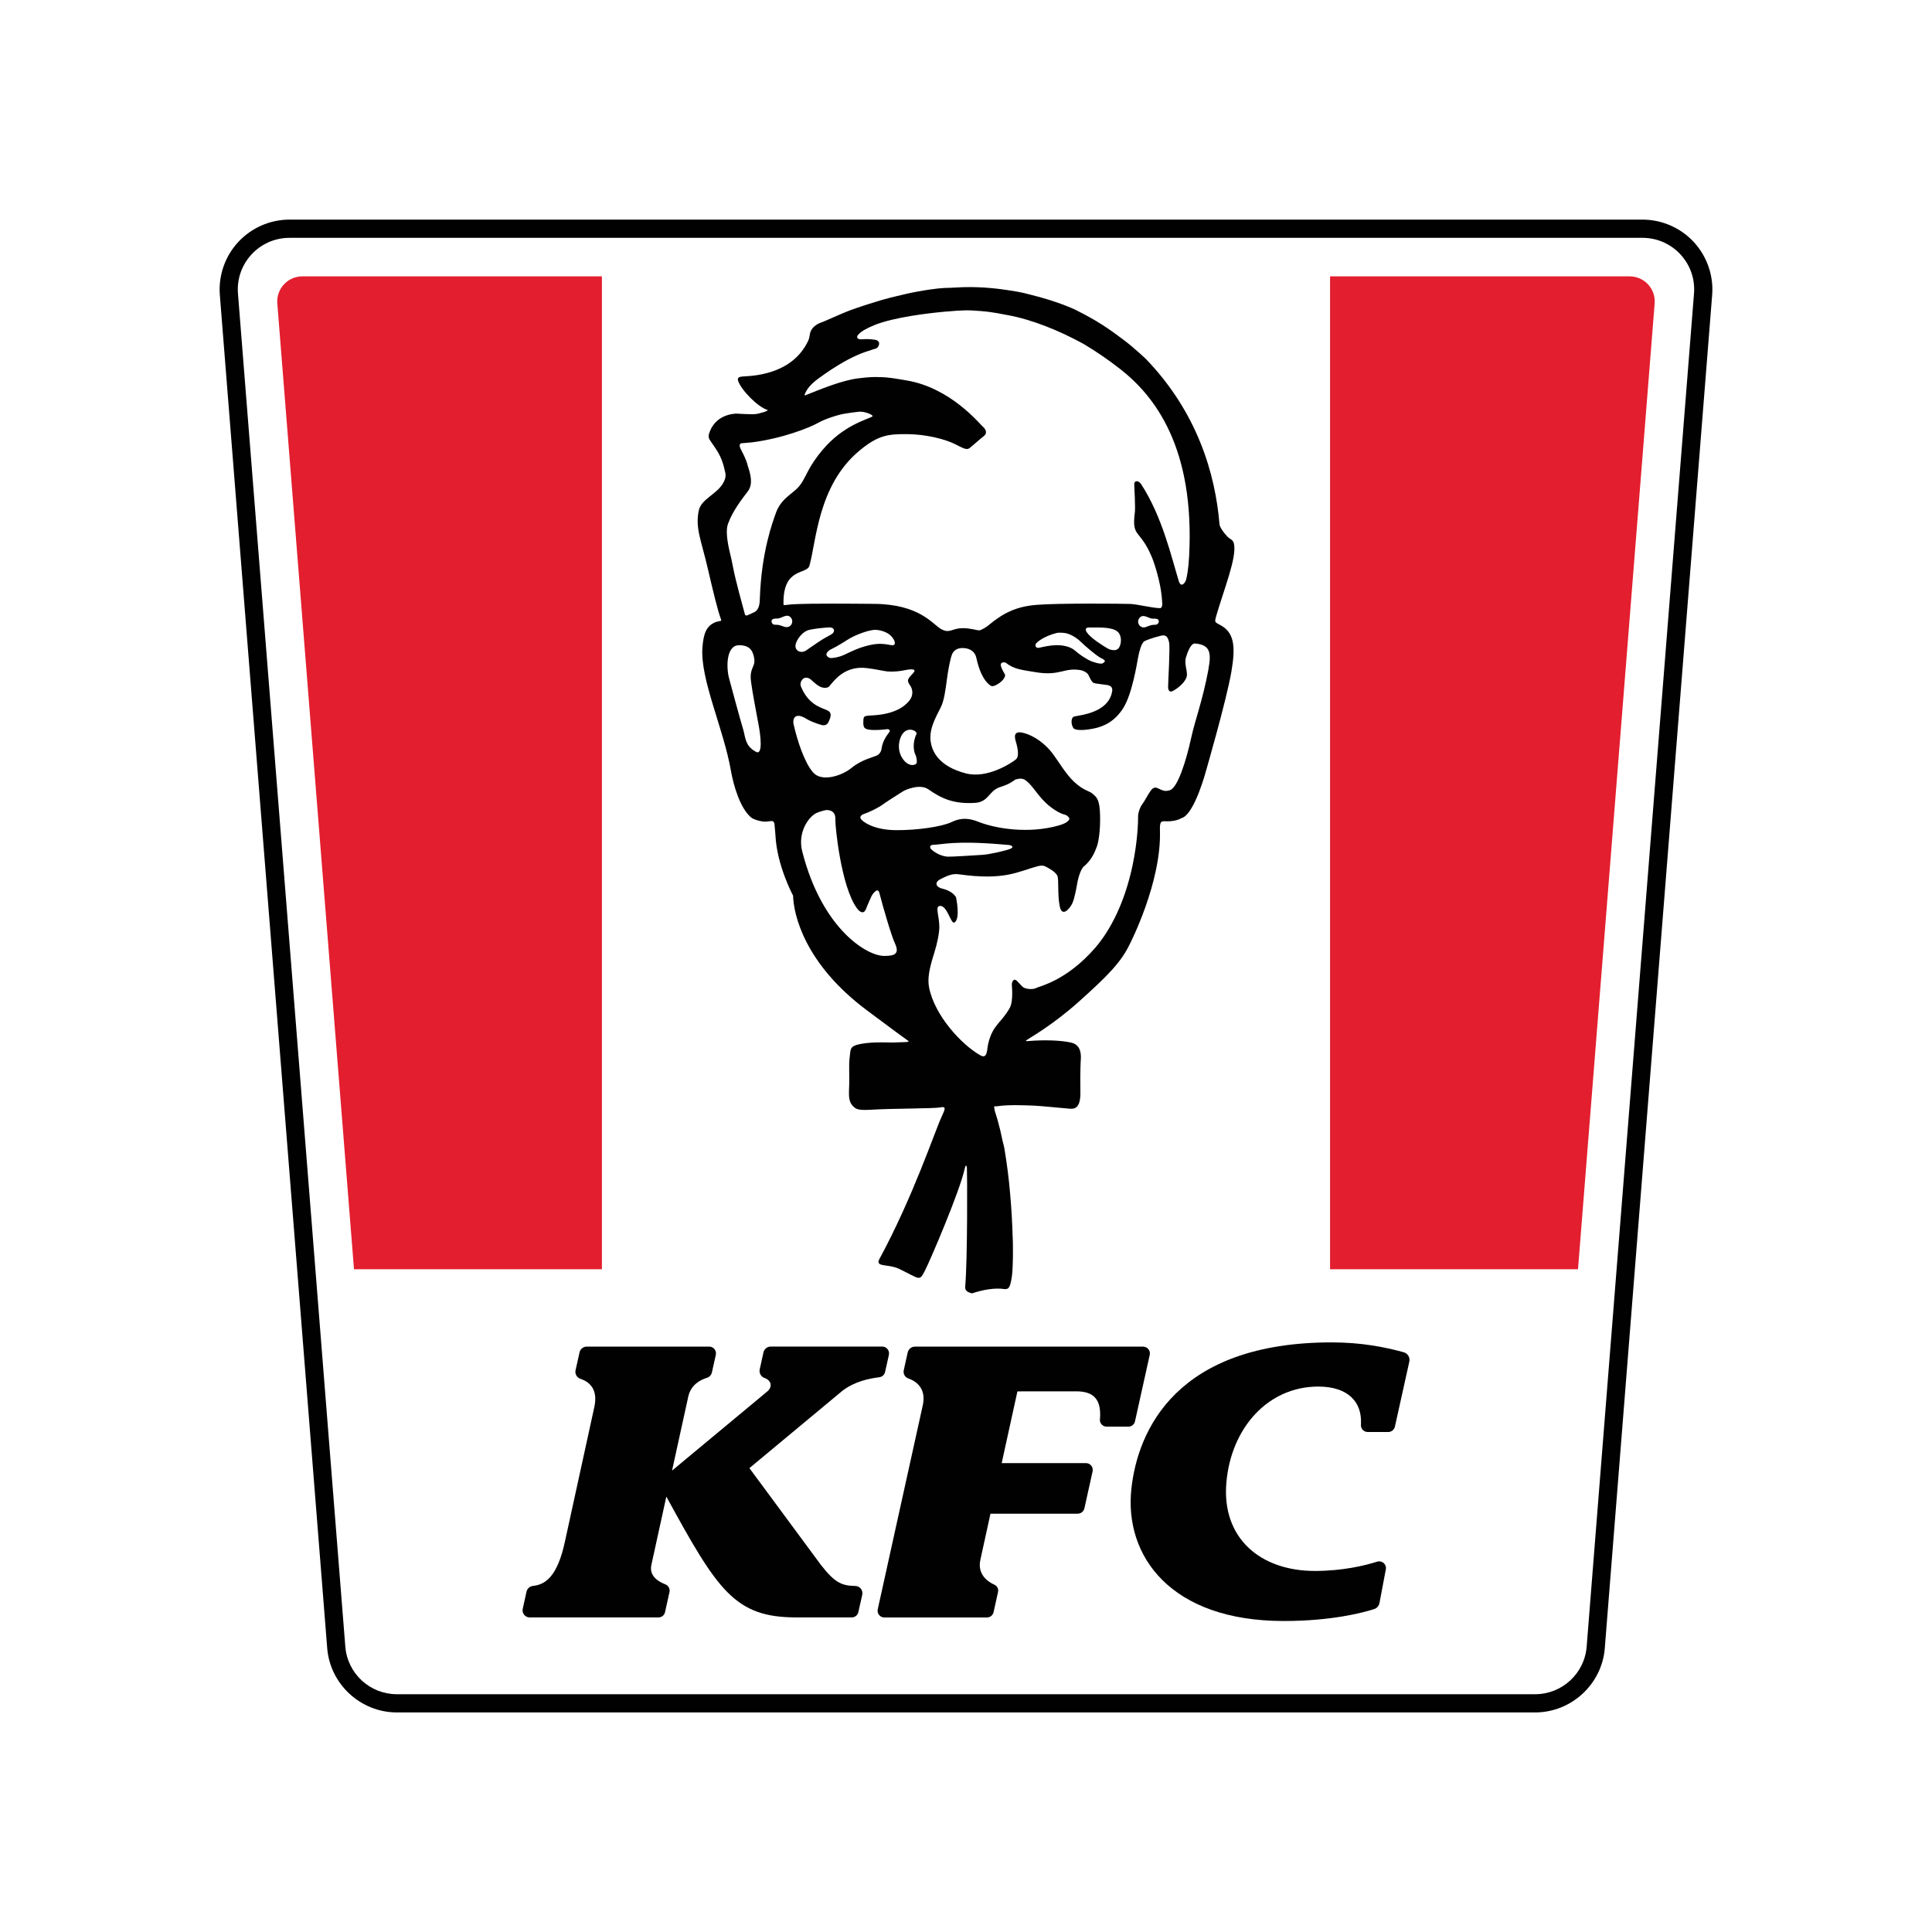 <?xml version="1.0" encoding="utf-8"?>
<!-- Generator: Adobe Illustrator 26.5.0, SVG Export Plug-In . SVG Version: 6.00 Build 0)  -->
<svg version="1.1" id="Layer_1" xmlns="http://www.w3.org/2000/svg" xmlns:xlink="http://www.w3.org/1999/xlink" x="0px" y="0px"
	 viewBox="0 0 1080 1080" style="enable-background:new 0 0 1080 1080;" xml:space="preserve">
<style type="text/css">
	.st0{fill-rule:evenodd;clip-rule:evenodd;}
	.st1{fill:#ED1C24;}
	.st2{fill:#E1251B;}
	.st3{fill-rule:evenodd;clip-rule:evenodd;fill:#16397B;}
	.st4{fill:#EE2745;}
	
		.st5{clip-path:url(#SVGID_00000132798520782032282510000013119861543448483504_);fill:url(#SVGID_00000102538297670795550510000004670325460552097425_);}
	
		.st6{clip-path:url(#SVGID_00000036973223586988408200000012913152960644535696_);fill:url(#SVGID_00000037694403986379121180000009796451919029401788_);}
	
		.st7{clip-path:url(#SVGID_00000007425623892226832230000015415149195351190956_);fill:url(#SVGID_00000092448425377667944860000016282758592547881405_);}
	
		.st8{clip-path:url(#SVGID_00000017502491245477026760000013737155774612199055_);fill:url(#SVGID_00000163055859627169345790000008258947295443691422_);}
	.st9{fill:#424243;}
	
		.st10{clip-path:url(#SVGID_00000181769153318892243720000016884874517050663097_);fill:url(#SVGID_00000015321027684885911030000003143792760505963691_);}
	.st11{fill:#FFFFFF;}
	
		.st12{clip-path:url(#SVGID_00000078006605465072370570000011447195835494276534_);fill:url(#SVGID_00000183227187806321952070000015384493952721182100_);}
	
		.st13{clip-path:url(#SVGID_00000183930418026761132510000013318547390576565655_);fill:url(#SVGID_00000005965881567781996070000008641016253559016073_);}
	
		.st14{clip-path:url(#SVGID_00000028303682458527250370000016354732490600748706_);fill:url(#SVGID_00000000206914416066862000000016041950782677566605_);}
	
		.st15{clip-path:url(#SVGID_00000008108452324015704350000007205675734533605029_);fill:url(#SVGID_00000093859308838809294170000005493630774568002696_);}
	
		.st16{clip-path:url(#SVGID_00000056421167511271368890000017855792936492572568_);fill:url(#SVGID_00000080185610228298733480000006491790400608804279_);}
	
		.st17{clip-path:url(#SVGID_00000049911475271551995850000000117403308561603001_);fill:url(#SVGID_00000053507504825912721260000012867755098577044113_);}
	
		.st18{clip-path:url(#SVGID_00000108307048484435672770000015286691316662086564_);fill:url(#SVGID_00000132070360663599232010000003862741876661847953_);}
	.st19{fill-rule:evenodd;clip-rule:evenodd;fill:#C8202F;}
	.st20{fill-rule:evenodd;clip-rule:evenodd;fill:#FFFFFF;}
	.st21{fill-rule:evenodd;clip-rule:evenodd;fill:#F98238;}
	.st22{filter:url(#Adobe_OpacityMaskFilter);}
	.st23{fill:url(#SVGID_00000147217372838853232260000014090614918345557148_);}
	.st24{mask:url(#SVGID_00000162324243782990467670000005142805180945220797_);fill-rule:evenodd;clip-rule:evenodd;fill:#ED1C24;}
	.st25{fill-rule:evenodd;clip-rule:evenodd;fill:#F5333F;}
	.st26{fill-rule:evenodd;clip-rule:evenodd;fill:#ED1C24;}
	.st27{fill-rule:evenodd;clip-rule:evenodd;fill:#F9A46E;}
	.st28{fill-rule:evenodd;clip-rule:evenodd;fill:#F47B26;}
	.st29{fill-rule:evenodd;clip-rule:evenodd;fill:#EB5433;}
	.st30{fill:#1A3282;}
	.st31{fill-rule:evenodd;clip-rule:evenodd;fill:#1A3282;}
	.st32{fill-rule:evenodd;clip-rule:evenodd;fill:#9D9FA2;}
	.st33{fill-rule:evenodd;clip-rule:evenodd;fill:#000303;}
	.st34{fill:#64003D;}
	.st35{fill:#536270;}
	.st36{fill-rule:evenodd;clip-rule:evenodd;fill:#64003D;}
	.st37{fill-rule:evenodd;clip-rule:evenodd;fill:#536270;}
	.st38{fill-rule:evenodd;clip-rule:evenodd;fill:#1A3382;}
	.st39{fill-rule:evenodd;clip-rule:evenodd;fill:#29387E;}
	.st40{fill-rule:evenodd;clip-rule:evenodd;fill:#F37021;}
	.st41{fill-rule:evenodd;clip-rule:evenodd;fill:#005C32;}
	.st42{fill-rule:evenodd;clip-rule:evenodd;fill:#D2AB67;}
	
		.st43{clip-path:url(#SVGID_00000089569173268831294820000006578994458948374156_);fill:url(#SVGID_00000052824950171983633080000014863117649381874075_);}
	
		.st44{clip-path:url(#SVGID_00000114046026214045646240000017099252533089084847_);fill:url(#SVGID_00000160153124444922713100000014547821795078999729_);}
	
		.st45{clip-path:url(#SVGID_00000177479476565150323050000016470204105393767332_);fill:url(#SVGID_00000128480367647048043510000006385166534690780343_);}
	.st46{fill-rule:evenodd;clip-rule:evenodd;fill:#00AEEF;}
	.st47{fill-rule:evenodd;clip-rule:evenodd;fill:#EC008C;}
	.st48{fill-rule:evenodd;clip-rule:evenodd;fill:#FFF200;}
	.st49{fill:#A7AAAC;}
	.st50{fill-rule:evenodd;clip-rule:evenodd;fill:#5C5B5B;}
	.st51{fill:#9D9D9F;}
	.st52{fill:#F04D23;}
	.st53{fill-rule:evenodd;clip-rule:evenodd;fill:#2E3192;}
	.st54{fill-rule:evenodd;clip-rule:evenodd;fill:#C4312D;}
	.st55{fill:#552715;}
	.st56{fill:#010101;}
	.st57{fill:#E31E2E;}
	.st58{fill:url(#SVGID_00000044872469533651873990000003985060850734499208_);}
	.st59{fill:url(#SVGID_00000166646059809085233670000010860042195582732185_);}
	.st60{clip-path:url(#SVGID_00000024724247135084700890000015539729304837640362_);}
	.st61{clip-path:url(#SVGID_00000018931081457578985150000006288962555542163127_);}
	.st62{clip-path:url(#SVGID_00000064335193752388413790000013497683762109311417_);}
	.st63{clip-path:url(#SVGID_00000049900263493848613350000011140964904866658691_);}
	.st64{clip-path:url(#SVGID_00000042010577909547029980000014089762878244228757_);}
	.st65{clip-path:url(#SVGID_00000054251502317691379460000004995111288298576278_);}
	.st66{clip-path:url(#SVGID_00000152975424432261849070000003430416192588303756_);}
	.st67{clip-path:url(#SVGID_00000065779596765904537110000011577155712810408077_);}
	.st68{clip-path:url(#SVGID_00000034073439197033437490000017607509066521540284_);}
	.st69{clip-path:url(#SVGID_00000086684613389622880090000010216403720322157754_);}
	.st70{clip-path:url(#SVGID_00000088112537244168847620000012457517445704162449_);}
	.st71{fill:#2650A1;}
	.st72{fill:url(#SVGID_00000080890821552056742790000000498729921936510111_);}
	.st73{fill:#FEFEFE;}
	.st74{fill:#FDFDFD;}
	.st75{fill:#FCFCFC;}
	.st76{fill:#FBFBFB;}
	.st77{fill:#FAFAFA;}
	.st78{fill:#F9F9F9;}
	.st79{fill:#F8F8F8;}
	.st80{fill:#F7F7F7;}
	.st81{fill:#F6F6F6;}
	.st82{fill:#F5F5F5;}
	.st83{fill:#F4F4F4;}
	.st84{fill:#F3F3F3;}
	.st85{fill:#F2F2F2;}
	.st86{fill:#F1F1F1;}
	.st87{fill:#F0F0F0;}
	.st88{fill:#EFEFEF;}
	.st89{fill:#EEEEEE;}
	.st90{fill:#EDEDED;}
	.st91{fill:#ECECEC;}
	.st92{fill:#EBEBEB;}
	.st93{fill:#EAEAEA;}
	.st94{fill:#E9E9E9;}
	.st95{fill:#E8E8E8;}
	.st96{fill:#E7E7E7;}
	.st97{fill:#E6E6E6;}
	.st98{fill:#E5E5E5;}
	.st99{fill:#E4E4E4;}
	.st100{fill:#E3E3E3;}
	.st101{fill:#E2E2E2;}
	.st102{fill:#E1E1E1;}
	.st103{fill:#E0E0E0;}
	.st104{fill:#DFDFDF;}
	.st105{fill:#DEDEDE;}
	.st106{fill:#DDDDDD;}
	.st107{fill:#DCDCDC;}
	.st108{fill:#DBDBDB;}
	.st109{fill:#DADADA;}
	.st110{fill:#D9D9D9;}
	.st111{fill:#D92231;}
	.st112{fill:url(#SVGID_00000069365849864625328260000014486981854705658796_);}
	.st113{fill:url(#SVGID_00000173865698560432176900000006819941608776011178_);}
	.st114{opacity:0.8;}
	.st115{fill:url(#SVGID_00000020380593073091624200000000662764233352008611_);}
	.st116{fill:url(#SVGID_00000047755123134367405260000011675067749551342219_);}
	.st117{fill-rule:evenodd;clip-rule:evenodd;fill:#010101;}
	.st118{fill:#80A845;}
	.st119{fill-rule:evenodd;clip-rule:evenodd;fill:#80A845;}
	.st120{fill:url(#SVGID_00000121276209253719548120000003071275399681795207_);}
	.st121{fill-rule:evenodd;clip-rule:evenodd;fill:#04984A;}
	.st122{fill-rule:evenodd;clip-rule:evenodd;fill:url(#SVGID_00000160182519780485730490000004242512013525151879_);}
	.st123{fill:url(#SVGID_00000168796756485959866620000014180063460377314479_);}
	.st124{fill:url(#SVGID_00000153669683381130691500000005177450462395822247_);}
	.st125{fill:url(#SVGID_00000168797683226775471760000002267198420455033993_);}
	.st126{fill:url(#SVGID_00000168082302638519945170000014651651270606236842_);}
	.st127{fill:url(#SVGID_00000178887391835721225690000008156209173927544751_);}
	.st128{fill:url(#SVGID_00000025429129537497211240000017164093065022035130_);}
	.st129{fill:url(#SVGID_00000053519288755736115940000001359997731183884693_);}
	.st130{fill:url(#SVGID_00000178173437690790590940000005740338135347925150_);}
	.st131{fill:url(#SVGID_00000059302182997497412740000013210085972667214504_);}
	.st132{fill:url(#SVGID_00000170243031423360760920000000435833940849651584_);}
	.st133{fill:url(#SVGID_00000021086468154180215840000014568997880625696427_);}
	.st134{fill:url(#SVGID_00000158021245546547401060000010529985265911540637_);}
	.st135{fill:url(#SVGID_00000102529098208400371290000013597629380509307318_);}
	.st136{fill:url(#SVGID_00000005952531633111101720000001513127115569568181_);}
	.st137{fill-rule:evenodd;clip-rule:evenodd;fill:url(#SVGID_00000091726991190470153330000001189245758423689917_);}
	.st138{fill:#0A529D;}
	.st139{fill:url(#SVGID_00000058547996266551593230000014486804511828009883_);}
	.st140{fill:url(#SVGID_00000016047456819754689050000006311366106598777003_);}
	.st141{fill:url(#SVGID_00000055680027451043797710000005120502189443067294_);}
	.st142{fill:url(#SVGID_00000073722051738924530190000000758057813107986584_);}
	.st143{fill:url(#SVGID_00000183939928834214541800000001479638337298002568_);}
	.st144{fill:url(#SVGID_00000063627237244010520930000013532914393606869950_);}
	.st145{fill:url(#SVGID_00000016765680007387356070000010363047953983740347_);}
	.st146{fill:url(#SVGID_00000050643696026027269700000013582745282282433957_);}
	.st147{fill:url(#SVGID_00000031182810587189484540000008611076545054903680_);}
	.st148{fill:url(#SVGID_00000050662555635587373150000010551335915955193241_);}
	.st149{fill:url(#SVGID_00000163752383477376088920000007767403435586338969_);}
	.st150{fill:url(#SVGID_00000005244116416280915010000009291300405133214617_);}
	.st151{fill-rule:evenodd;clip-rule:evenodd;fill:url(#SVGID_00000182504751037472923540000006102281900292974472_);}
	.st152{fill:url(#SVGID_00000067940625040579886900000002201166527826406333_);}
	.st153{fill:url(#SVGID_00000086691379041959394730000005566438139759643033_);}
	.st154{fill:url(#SVGID_00000145766108948148491760000013057768304335497407_);}
	.st155{fill:url(#SVGID_00000079479461405439107520000003637246883894687368_);}
	.st156{fill:url(#SVGID_00000037652532584621007400000011404778597419351726_);}
	.st157{fill:url(#SVGID_00000058577193220349706770000015400184334771928989_);}
	.st158{fill:url(#SVGID_00000044898717520302780940000012354655417181549972_);}
	.st159{fill:url(#SVGID_00000156548675802578322740000003209838010181342638_);}
	.st160{fill:url(#SVGID_00000140002764550066872910000017002876627599337110_);}
	.st161{fill:url(#SVGID_00000144302610230740533020000003330341371656041395_);}
	.st162{fill:url(#SVGID_00000086678012564035507630000007949843674511233463_);}
	.st163{fill:url(#SVGID_00000145758390493596544170000016725453959752284051_);}
	.st164{fill:url(#SVGID_00000125589400468111719840000012544706212236573572_);}
	.st165{fill:url(#SVGID_00000116221892281554023260000005908201979858166400_);}
	.st166{fill:url(#SVGID_00000005976904458924355000000001990768720062122372_);}
	.st167{fill:url(#SVGID_00000161612445849293796100000003744776178281977279_);}
	.st168{fill:url(#SVGID_00000065767331382492117940000013539780199275343770_);}
	.st169{fill-rule:evenodd;clip-rule:evenodd;fill:url(#SVGID_00000132776766253495391240000009308152029085194419_);}
	.st170{fill:url(#SVGID_00000119104710742290410640000004564886498016616358_);}
	.st171{fill:url(#SVGID_00000041272542018411570880000004595162624016018339_);}
	.st172{fill:url(#SVGID_00000003069260233787500170000013694015532889586574_);}
	.st173{fill:url(#SVGID_00000168819165983875326430000011305889814888103296_);}
	.st174{fill:url(#SVGID_00000089569390764790533370000002236008902858387850_);}
	.st175{fill:url(#SVGID_00000031890142476105613840000011601666226165623440_);}
	.st176{fill:url(#SVGID_00000054958262917014257720000006810446602454262717_);}
	.st177{fill:url(#SVGID_00000078009724684467075700000003138908569735954868_);}
	.st178{fill:url(#SVGID_00000150094111172657290560000004656655602053148551_);}
	.st179{fill:url(#SVGID_00000107569066164215295110000003399647831522686362_);}
	.st180{fill:url(#SVGID_00000125564868998019274380000010326781104775190697_);}
	.st181{fill:url(#SVGID_00000018218055510870256540000002932856668760905141_);}
	.st182{fill:url(#SVGID_00000115512074443580600340000001606230865276352162_);}
	.st183{fill:url(#SVGID_00000152970642039802609330000013799200803425065097_);}
	.st184{fill-rule:evenodd;clip-rule:evenodd;fill:url(#SVGID_00000024686797251884999840000004044525085880085674_);}
	.st185{fill:url(#SVGID_00000046298066957514339110000007184416160910573722_);}
	.st186{fill:url(#SVGID_00000042709642821504133520000013021499256335180705_);}
	.st187{fill:url(#SVGID_00000167381397951017152320000014886525554119769780_);}
	.st188{fill:url(#SVGID_00000128483176301173108060000007750270390133148564_);}
	.st189{fill:url(#SVGID_00000057834740361905792880000002714536078336012697_);}
	.st190{fill:url(#SVGID_00000014614313526549923380000004557185569459507124_);}
	.st191{fill:url(#SVGID_00000101804749544251034640000007612265816688545951_);}
	.st192{fill:url(#SVGID_00000154427162250501323230000007633898757821174150_);}
	.st193{fill:url(#SVGID_00000098921331964946572370000017344268616501815716_);}
	.st194{fill:url(#SVGID_00000040532725351772449950000001699054746365012642_);}
	.st195{fill:url(#SVGID_00000094620148764209058540000000175110218767845562_);}
	.st196{fill:url(#SVGID_00000168081575176573510820000009516481468162127510_);}
	.st197{fill:url(#SVGID_00000029752315479961583120000006293248620345124765_);}
	.st198{fill:url(#SVGID_00000180346245992889838850000003973989931723782803_);}
	.st199{fill:url(#SVGID_00000062169993287204088180000017440982902259456649_);}
	.st200{fill:url(#SVGID_00000088129285018091118640000016917173628411196840_);}
	.st201{fill:url(#SVGID_00000000925571046345383370000011952911435774874758_);}
	.st202{fill:url(#SVGID_00000003086961370385577900000016820401244780269233_);}
	.st203{fill:url(#SVGID_00000090255574907783815670000005458885333720033158_);}
	.st204{fill-rule:evenodd;clip-rule:evenodd;fill:url(#SVGID_00000168828784120221319180000010872716359126972084_);}
	.st205{fill:url(#SVGID_00000162352327222172499000000011046319478795116729_);}
	.st206{fill:url(#SVGID_00000049189598590967082490000015568746606262360991_);}
	.st207{fill:url(#SVGID_00000152236109067817014640000011629570707046447021_);}
	.st208{fill:url(#SVGID_00000173864162210383940760000012675269955603639222_);}
	.st209{fill:url(#SVGID_00000010989692753641146910000001781713705534918560_);}
	.st210{fill:url(#SVGID_00000047747910057216493720000012926165620765419403_);}
	.st211{fill:url(#SVGID_00000109729505052078520070000003634537241042798992_);}
	.st212{fill:url(#SVGID_00000098211402312792102060000007427548468684371629_);}
	.st213{fill:url(#SVGID_00000163794399321908725420000013179185189307898265_);}
	.st214{fill:url(#SVGID_00000170982630258527282170000014539717064710862991_);}
	.st215{fill:url(#SVGID_00000049942892578161524650000004984593024808407462_);}
	.st216{fill:url(#SVGID_00000077316896526995237490000008255502352573427379_);}
	.st217{fill:url(#SVGID_00000165230735360001138200000011693155729115925684_);}
	.st218{fill:url(#SVGID_00000047057856071010727490000005058190005730186631_);}
	.st219{fill:url(#SVGID_00000153694034937224928350000005882310056203806654_);}
	.st220{fill:url(#SVGID_00000020358871062613234820000014404361654734536112_);}
	.st221{fill-rule:evenodd;clip-rule:evenodd;fill:url(#SVGID_00000148649174536530791840000012288265724764483209_);}
	.st222{fill:url(#SVGID_00000132066391570290579260000006876027436007402678_);}
	.st223{fill:url(#SVGID_00000060020950666227564240000007657741333972730504_);}
	.st224{fill:url(#SVGID_00000003794802052541020510000005396584439472013750_);}
	.st225{fill:url(#SVGID_00000093154365358235426300000007451298472217868952_);}
	.st226{fill:url(#SVGID_00000174579907518465996990000007082076494951731334_);}
	.st227{fill:url(#SVGID_00000060017860852787084570000004122002887606805653_);}
	.st228{fill:url(#SVGID_00000072991546043336272100000007535097101171310248_);}
	.st229{fill:url(#SVGID_00000137848043188104121790000007622759207171879043_);}
	.st230{fill:url(#SVGID_00000029047784506260553940000012965724302691152533_);}
	.st231{fill:url(#SVGID_00000048460930596632876450000002845829350028257927_);}
	.st232{fill:url(#SVGID_00000153671962202150435640000009293794468432182913_);}
	.st233{fill:url(#SVGID_00000150098274845698162420000010388125992097413550_);}
	.st234{fill:url(#SVGID_00000070090639077846872360000017484587888394443920_);}
	.st235{fill:url(#SVGID_00000035521897519450381110000003906510860983701648_);}
	.st236{fill:url(#SVGID_00000052789009142093212690000004026350896646255779_);}
	.st237{fill-rule:evenodd;clip-rule:evenodd;fill:url(#SVGID_00000039818404245898854550000012060865314037497522_);}
	.st238{fill:url(#SVGID_00000173122483130937878730000018048110350872256904_);}
	.st239{fill:url(#SVGID_00000088096536712295083710000015055255188996713623_);}
	.st240{fill:url(#SVGID_00000162330013618837487300000006305925270205135010_);}
	.st241{fill:url(#SVGID_00000167389116468543120770000006594241915045593242_);}
	.st242{fill:url(#SVGID_00000129163429268462863980000005150504477624284349_);}
	.st243{fill:url(#SVGID_00000122709110270011537530000000677698260694275242_);}
	.st244{fill:url(#SVGID_00000111160790578483546380000001765717002514631863_);}
	.st245{fill:url(#SVGID_00000043441305498056565600000011132318046945733024_);}
	.st246{fill:url(#SVGID_00000039102989416086119670000018432031099487007620_);}
	.st247{fill:url(#SVGID_00000033365314126084161500000008463125729331004574_);}
	.st248{fill:url(#SVGID_00000055669370655505862360000007966554656250981810_);}
	.st249{fill:url(#SVGID_00000170243404088656535700000001742067382024309131_);}
	.st250{fill:url(#SVGID_00000072279623829094642360000013193481633344891528_);}
	.st251{fill:url(#SVGID_00000142142967685755565220000000307977604164723075_);}
	.st252{fill:url(#SVGID_00000010297581430099294690000007825728234177245621_);}
	.st253{fill-rule:evenodd;clip-rule:evenodd;fill:url(#SVGID_00000093155675293066697910000005171807306656768399_);}
	.st254{fill:url(#SVGID_00000160898065396209553500000018050709375331807106_);}
	.st255{fill:url(#SVGID_00000152225834279610412300000007086331406987848341_);}
	.st256{fill:url(#SVGID_00000093896161973913529510000008582594444499757992_);}
	.st257{fill:url(#SVGID_00000098917539555701407790000007216899778144752790_);}
	.st258{fill:url(#SVGID_00000072245693496558554440000016762802864144178589_);}
	.st259{fill:url(#SVGID_00000013189285634389143030000016521790188626957185_);}
	.st260{fill:url(#SVGID_00000085929619033981924940000007435654109630886037_);}
	.st261{fill:url(#SVGID_00000036226474682277677810000009208590820534782866_);}
	.st262{fill:url(#SVGID_00000069396107867080650290000007066355513090064310_);}
	.st263{fill:url(#SVGID_00000101808576959006104480000002800353831331998349_);}
	.st264{fill:url(#SVGID_00000131327169784408267340000013868213306877983418_);}
	.st265{fill:url(#SVGID_00000005973198828810829280000005891420538543603348_);}
	.st266{fill:url(#SVGID_00000156558594235785592570000005373952258941933229_);}
	.st267{fill:url(#SVGID_00000116917682728273106280000016330345986075024529_);}
	.st268{fill:url(#SVGID_00000026879795269858120980000011718627556163149215_);}
	.st269{fill-rule:evenodd;clip-rule:evenodd;fill:url(#SVGID_00000010311629002699136820000015980905493550600099_);}
	.st270{fill:url(#SVGID_00000106870371332121280890000007778871635469689000_);}
	.st271{fill:url(#SVGID_00000042722245469407176650000003839345586569608583_);}
	.st272{fill:url(#SVGID_00000091737687201378220270000006459240059916875931_);}
	.st273{fill:url(#SVGID_00000066484044211089021210000009328180400809208230_);}
	.st274{fill:url(#SVGID_00000147923012497650686070000010935696456736024762_);}
	.st275{fill:url(#SVGID_00000109710654795366782570000010770113866751478689_);}
	.st276{fill:url(#SVGID_00000170245548484324736910000018327383909250262203_);}
	.st277{fill:url(#SVGID_00000020377089097239430010000006976782385169894078_);}
	.st278{fill:url(#SVGID_00000101807054159145279280000017732515735763946935_);}
	.st279{fill:url(#SVGID_00000179608206898119396920000012782681411917332640_);}
	.st280{fill:url(#SVGID_00000182493565215410360000000011509350399522125473_);}
	.st281{fill:url(#SVGID_00000100367027668020184960000005260865362141552311_);}
	.st282{fill:url(#SVGID_00000173876335425739922070000005344008953692023721_);}
	.st283{fill:url(#SVGID_00000022530978348015306050000010094842243575107721_);}
	.st284{fill:url(#SVGID_00000120533811586448168400000004303853494699292566_);}
	.st285{fill-rule:evenodd;clip-rule:evenodd;fill:url(#SVGID_00000009555187782534090360000013538277046752755636_);}
	.st286{fill:url(#SVGID_00000009577771335131341710000002900846118047959188_);}
	.st287{fill:url(#SVGID_00000016778473550732794240000007678425397679203248_);}
	.st288{fill:url(#SVGID_00000023253605929668117160000007187416221279233449_);}
	.st289{fill:url(#SVGID_00000171682041815601686080000013021855294328261801_);}
	.st290{fill:url(#SVGID_00000083778321727532331580000010264219235956659857_);}
	.st291{fill:url(#SVGID_00000120544115369791790150000001681662542423888301_);}
	.st292{fill:url(#SVGID_00000121270512666942336240000016393701579340934530_);}
	.st293{fill:url(#SVGID_00000132771957548781006540000000102205694410998181_);}
	.st294{fill:url(#SVGID_00000107549088446819734510000011353511681346449034_);}
	.st295{fill:url(#SVGID_00000051378187994937718020000005992313746399887791_);}
	.st296{fill:url(#SVGID_00000171685915382307379800000013771212912259122817_);}
	.st297{fill:url(#SVGID_00000029735777956666518390000017680503049276841110_);}
	.st298{fill:url(#SVGID_00000019666281347143916330000007717561224188005000_);}
	.st299{fill:url(#SVGID_00000129919205375500890350000012298266694379937953_);}
	.st300{fill:url(#SVGID_00000129187146655019213950000001319254016420053154_);}
	.st301{fill:url(#SVGID_00000005268968550544634180000012276892421484222896_);}
	.st302{fill:url(#SVGID_00000083809571640559784370000001247555093334427295_);}
	.st303{fill:url(#SVGID_00000080187762920261459720000017194258892675943302_);}
	.st304{fill-rule:evenodd;clip-rule:evenodd;fill:url(#SVGID_00000025441609664893413680000011441996244558880651_);}
	.st305{fill:url(#SVGID_00000003784181549666627170000015309486946384029605_);}
	.st306{fill:url(#SVGID_00000032628807341896301720000010060170866028147633_);}
	.st307{fill:url(#SVGID_00000089556240448737345850000014100120256906928035_);}
	.st308{fill:url(#SVGID_00000085208137712808115060000001333498162945477762_);}
	.st309{fill:url(#SVGID_00000049937577178374348580000012792177879732430268_);}
	.st310{fill:url(#SVGID_00000004543700142956644790000000692732320546638976_);}
	.st311{fill:url(#SVGID_00000067921200539278561970000017218779140459042695_);}
	.st312{fill:url(#SVGID_00000000918691963327754300000013124053703155124382_);}
	.st313{fill:url(#SVGID_00000013903671553053137100000013824305186944899740_);}
	.st314{fill:url(#SVGID_00000062177189224844783990000005267843897798169510_);}
	.st315{fill:url(#SVGID_00000057850499311385953960000011884491337939027328_);}
	.st316{fill:url(#SVGID_00000010999667512389959420000005389963087750246074_);}
	.st317{fill:url(#SVGID_00000101104607561438752490000002313857583478307471_);}
	.st318{fill:url(#SVGID_00000158017192702178918620000003929810094001981322_);}
	.st319{fill:url(#SVGID_00000070824553414374563800000004252936296536896937_);}
	.st320{fill:url(#SVGID_00000128446300799964341550000009439866957933781122_);}
	.st321{fill:url(#SVGID_00000047769687764188783230000016349320279945484690_);}
	.st322{fill:url(#SVGID_00000026864016791313292490000011149386472360003721_);}
	.st323{fill:url(#SVGID_00000154392869007701474430000013911456464954977171_);}
	.st324{fill:url(#SVGID_00000019668074307839406140000014799614769277124516_);}
	.st325{fill-rule:evenodd;clip-rule:evenodd;fill:url(#SVGID_00000160152041018780672490000008439532651255944099_);}
	.st326{fill:url(#SVGID_00000163035378147475523660000005585291070724020879_);}
	.st327{fill:url(#SVGID_00000080914917776273271690000013897859889418241460_);}
	.st328{fill:url(#SVGID_00000183956526116367732010000016129567584829264574_);}
	.st329{fill:url(#SVGID_00000126287510897858368140000005249528893680588980_);}
	.st330{fill:url(#SVGID_00000182522602940193057890000008680049103083262107_);}
	.st331{fill:url(#SVGID_00000024701564633545770190000007387826656499972794_);}
	.st332{fill:url(#SVGID_00000047047547852661696080000002987536818850575272_);}
	.st333{fill:url(#SVGID_00000040560115656483616060000009457417381440677037_);}
	.st334{fill:url(#SVGID_00000178907672423510871560000007736070727037083066_);}
	.st335{fill:url(#SVGID_00000149365403331670177160000005923090237861367721_);}
	.st336{fill:url(#SVGID_00000128472022241437765900000000979230087020671363_);}
	.st337{fill:url(#SVGID_00000128471051941940208390000013480004781810281632_);}
	.st338{fill:url(#SVGID_00000065761348332484037260000010678988068877882018_);}
	.st339{fill:url(#SVGID_00000140729214440173298770000012867287845107584941_);}
	.st340{fill:url(#SVGID_00000124845149377398530650000014011535937485674383_);}
	.st341{fill:url(#SVGID_00000011716692245667938570000003380411839300047802_);}
	.st342{fill-rule:evenodd;clip-rule:evenodd;fill:url(#SVGID_00000119831252454424092800000013046563566383633537_);}
	.st343{fill:url(#SVGID_00000058572618789255967940000014845768140911783824_);}
	.st344{fill:url(#SVGID_00000166657843295734127920000015837194367135751823_);}
	.st345{fill:url(#SVGID_00000042727507314227118250000013247610457204428418_);}
	.st346{fill:url(#SVGID_00000154413930562867417000000018330773969873011898_);}
	.st347{fill:url(#SVGID_00000162339293341144232920000006003842683614293429_);}
	.st348{fill:url(#SVGID_00000021101048326598800760000010263414961532694166_);}
	.st349{fill:url(#SVGID_00000083084026517330832120000000156040088000843161_);}
	.st350{fill:url(#SVGID_00000015319540575064342540000003983421389200381312_);}
	.st351{fill:url(#SVGID_00000155844883342575211150000014042788360937799310_);}
	.st352{fill:url(#SVGID_00000114050323611904583570000012980622945054140819_);}
	.st353{fill:url(#SVGID_00000093884284120560884200000010887565856378905753_);}
	.st354{fill:url(#SVGID_00000140001084246148257630000007117467308829456529_);}
	.st355{fill:url(#SVGID_00000147197899451641149630000001476206112799261375_);}
	.st356{fill:url(#SVGID_00000129166757526037645430000005065361608088482176_);}
	.st357{fill:url(#SVGID_00000102527374872272503960000006736696434379885976_);}
	.st358{fill:url(#SVGID_00000157991664958944106300000004008975244910768549_);}
	.st359{fill:url(#SVGID_00000104685169077874407200000011771610698028503683_);}
	.st360{fill:url(#SVGID_00000165232632277891188020000001296612820941808572_);}
	.st361{fill:url(#SVGID_00000027590196980343173420000008652279690160574888_);}
	.st362{fill:url(#SVGID_00000128480640794103880180000014593665934523839644_);}
	.st363{fill:#C1282D;}
	.st364{fill-rule:evenodd;clip-rule:evenodd;fill:url(#SVGID_00000178913413641266158660000000140623488175327395_);}
	.st365{fill:url(#SVGID_00000052822073517217911180000011221172086688304539_);}
	.st366{fill:url(#SVGID_00000034049347589754134070000000218420367343663274_);}
	.st367{fill:url(#SVGID_00000080911779561673433260000015247624259956967342_);}
	.st368{fill:url(#SVGID_00000068676843967274852870000016664218818911827595_);}
	.st369{fill:url(#SVGID_00000114772744200791080810000004837364248425682851_);}
	.st370{fill:url(#SVGID_00000023969430283013542070000002640955544466206343_);}
	.st371{fill:url(#SVGID_00000028322154630487608880000014794474292945323159_);}
	.st372{fill:url(#SVGID_00000150066505002875977290000010213979110146423994_);}
	.st373{fill:url(#SVGID_00000083784052381575074720000017994709211036663976_);}
	.st374{fill:url(#SVGID_00000022554142819488051890000006742286031152260025_);}
	.st375{fill:url(#SVGID_00000050656810023530961400000016449049423411675804_);}
	.st376{fill:url(#SVGID_00000176756176796059662000000008087650124648263609_);}
	.st377{fill:url(#SVGID_00000052095732475273591130000000792767588778453435_);}
	.st378{fill:url(#SVGID_00000129915695666118407490000009656043543249208468_);}
	.st379{fill:url(#SVGID_00000158707447894603504450000005565794304457468573_);}
	.st380{fill:url(#SVGID_00000138572048454230878100000006197641304208705668_);}
	.st381{fill-rule:evenodd;clip-rule:evenodd;fill:url(#SVGID_00000146471939327658777700000008823436527438566037_);}
	.st382{fill:url(#SVGID_00000103251422466526933610000007383910139799037336_);}
	.st383{fill:url(#SVGID_00000158740217432338175760000011050164870053036940_);}
	.st384{fill:url(#SVGID_00000042698341398629276240000007263039234936969107_);}
	.st385{fill:url(#SVGID_00000059287367548990213720000000877537732441065125_);}
	.st386{fill:url(#SVGID_00000091713407186671628850000000327040492649794485_);}
	.st387{fill:url(#SVGID_00000147902276126742473930000017539961601656309634_);}
	.st388{fill:url(#SVGID_00000175291028435740961410000000500554816954355366_);}
	.st389{fill:url(#SVGID_00000146480490711848863260000018030778976392947628_);}
	.st390{fill:url(#SVGID_00000170278196670584105260000001125349988316715409_);}
	.st391{fill:url(#SVGID_00000044862995560541404840000013154047115209484731_);}
	.st392{fill:url(#SVGID_00000170263167179245620480000005480053060615271329_);}
	.st393{fill:url(#SVGID_00000003083684276343958430000017553362909800026269_);}
	.st394{fill:url(#SVGID_00000005952908708963474890000006070973762686231186_);}
	.st395{fill:url(#SVGID_00000165196968879162770060000016270516114022307219_);}
	.st396{fill:url(#SVGID_00000174572051697088264300000018402280585279871370_);}
	.st397{fill:url(#SVGID_00000140703678976730866620000012226369344526176165_);}
	.st398{fill:url(#SVGID_00000103254805534770117180000001495403659941748625_);}
	.st399{fill:url(#SVGID_00000062876070819793503590000007649621829140756927_);}
	.st400{fill:url(#SVGID_00000070108701883587126330000017420192770060117432_);}
	.st401{fill:url(#SVGID_00000037654161132015776630000001674493454039379390_);}
</style>
<g>
	<path class="st11" d="M221.85,952.15c-17.61,0-32.47-13.73-33.86-31.23l-60.02-756.44c-0.76-9.4,2.49-18.77,8.89-25.68
		c6.4-6.95,15.52-10.93,24.97-10.93h756.34c9.44,0,18.56,3.98,24.97,10.91c6.39,6.92,9.62,16.29,8.91,25.69l-60.04,756.44
		c-1.37,17.5-16.28,31.23-33.86,31.23H221.85z"/>
	<path class="st56" d="M918.16,122.76H161.83c-10.88,0-21.34,4.59-28.71,12.59c-7.35,7.96-11.09,18.74-10.23,29.54l60.02,756.44
		c1.6,20.15,18.69,35.93,38.94,35.93h636.29c20.26,0,37.36-15.77,38.95-35.93l60.02-756.44c0.87-10.8-2.89-21.57-10.22-29.54
		C939.51,127.35,929.03,122.76,918.16,122.76 M918.16,132.95c16.86,0,30.14,14.35,28.8,31.12l-60.01,756.44
		c-1.19,14.98-13.74,26.57-28.82,26.57H221.85c-15.07,0-27.61-11.58-28.81-26.57l-60.02-756.44c-1.32-16.77,11.95-31.12,28.8-31.12
		H918.16z"/>
	<path class="st57" d="M197.89,709.53h138.58V154.49H169.01c-8.19,0-14.63,6.98-13.99,15.13L197.89,709.53z"/>
	<path class="st57" d="M743.51,709.53h138.6l42.85-539.91c0.64-8.15-5.79-15.13-13.97-15.13H743.51V709.53z"/>
	<path class="st56" d="M443.34,500.68c0.26,10.43,6.3,37.99,41.3,64.13c14.59,10.89,21.28,15.81,23.21,17.14l-0.02,0.08
		c0.99,0.67-5.16,0.52-6.86,0.69c-2.73,0.25-12.06-0.59-19.54,0.79c-6.73,1.25-5.82,2.87-6.48,7.76c-0.54,3.86-0.04,9.98-0.24,15.2
		c-0.2,5.22-0.48,8.93,1.72,11.44c2.18,2.5,3.56,2.89,12.81,2.32c8.82-0.54,33.18-0.55,36.09-1.15c3.77-0.78,3.17,0.6,1,5.27
		c-3.73,7.98-15.86,44.59-34.7,79.38c-2.65,4.88,4.77,2.57,11.12,5.64c11.48,5.52,11.1,7.06,14.11,1.29
		c3.26-6.26,19.81-45.19,22.38-57.24c0.33-1.56,1-2.92,1.27-0.57c0.17,1.7,0.41,50.9-0.96,66.42c-0.07,0.82,0.14,1.69,0.7,2.27
		c0.82,0.85,2.08,1.2,3.13,1.45h0.03c5.72-1.9,12.62-3.31,18.47-2.33c0.53-0.06,1-0.18,1.48-0.32c0.31-0.27,0.6-0.58,0.81-0.95
		c0.46-0.83,0.68-1.76,0.9-2.67c0.02-0.07,0.03-0.15,0.05-0.21c0.27-1.31,0.51-2.63,0.64-3.96c0.09-0.79,0.17-1.59,0.2-2.37
		c0.07-1.02,0.11-2.06,0.14-3.08c0.06-1.23,0.07-2.47,0.11-3.71c0.02-1.42,0.03-2.86,0.03-4.28c0-1.6-0.03-3.19-0.04-4.79
		c-0.03-1.75-0.06-1.17-0.12-2.9c-0.04-1.86-0.11-3.73-0.2-5.6c-0.09-1.96-0.2-3.92-0.29-5.9c-0.12-2.04-0.25-4.09-0.4-6.12
		c-0.14-2.09-0.32-4.19-0.5-6.3c-0.19-2.12-0.4-4.27-0.61-6.39c-0.24-2.15-0.48-4.3-0.75-6.42c-0.27-2.14-0.55-4.27-0.88-6.39
		c-0.3-2.09-0.63-4.2-0.99-6.28c-0.36-2.04-0.75-2.92-1.17-4.94c-0.41-1.98-0.82-3.93-1.3-5.88c-0.45-1.85-0.94-3.73-1.46-5.55
		c-0.44-1.47-0.89-2.92-1.36-4.39c-0.08-0.24-0.48-2.23-0.44-2.48c0.15-0.72,1.07-0.19,2.07-0.39c0,0,0.46-0.09,0.72-0.14
		c6.26-0.83,17.15-0.28,19.63-0.18c2.42,0.07,14.8,1.26,18.3,1.57c3.46,0.34,7.7,1.15,7.49-9.38c-0.05-2.8-0.06-4.48-0.05-7.09
		v-1.06c0.02-0.66,0.02-1.32,0.02-1.95c0.02-0.39,0.02-0.73,0.03-1.11c0-0.36,0-0.72,0.02-1.06c0-0.31,0.01-0.64,0.01-0.95
		c0.03-0.55,0.03-1.11,0.06-1.6c0-0.16,0-0.3,0-0.46c0.02-0.37,0.03-0.72,0.04-1.03c0-0.18,0.02-0.33,0.03-0.5
		c0.02-0.3,0.03-0.54,0.05-0.74c0-0.07,0-0.18,0-0.24c0.03-0.33,0.04-0.66,0.06-1.03c0.07-2.56-0.25-7.28-5.12-8.53
		c-5.6-1.39-15.44-1.72-24.3-0.95c-1.24,0.12-1.5,0-1.12-0.35v-0.07c1.92-1.36,14.7-8.43,29.31-21.52
		c16.1-14.44,23.78-22.1,28.7-32.55c0,0,17.6-34.18,16.73-63.1c-0.19-5.84,0.75-5.35,4.39-5.24c1.09,0.03,5.27-0.27,7.5-1.74
		c7.45-1.72,14.07-27.22,14.07-27.22s11.22-38.73,13.95-54.56c2.42-14.1,1.84-22.32-6.75-26.5l-1.44-0.82
		c-0.66-0.36-0.97-1.12-0.78-1.82c0.15-0.6,0.34-1.32,0.43-1.84c4.19-14.59,11.71-33.07,10.01-40.55c-0.31-2.14-2.14-2.84-2.75-3.28
		c-0.89-0.6-4.22-4.31-5.15-6.91c-0.13-0.39-0.19-0.78-0.22-1.18c-2.35-27.56-12.17-62.12-41.31-92.24
		c-0.05-0.02-2.01-1.83-3.2-2.92c-2.51-2.25-5.7-5.04-9.37-7.79c-7.77-5.81-13.97-10.27-26.74-16.64
		c-0.99-0.49-10.56-4.85-24.76-8.32c-1.34-0.36-2.65-0.7-4-1.01c-2.1-0.5-5.34-1.09-9.05-1.6c-8.74-1.36-18.44-2.1-28.51-1.48
		c-1.21,0.07-2.62,0.13-2.99,0.15c-0.59,0.02-1.23,0.03-1.86,0.06c-0.67,0.03-1.35,0.03-2.05,0.06c-2.13,0.11-4.95,0.43-7.9,0.85
		c-4.77,0.69-9.89,1.65-13.05,2.38c-3.52,0.87-8.27,1.85-14.21,3.55c-2.44,0.72-4.91,1.48-7.35,2.27c-0.7,0.22-1.38,0.43-2.06,0.66
		c-2.63,0.85-5.28,1.77-7.96,2.74c-1.96,0.68-10.22,4.27-12.04,5.09c-0.85,0.4-2.03,0.9-3.3,1.42c-5.82,1.86-7.06,5.22-7.26,7.06
		c-0.16,1.2-0.42,2.38-0.91,3.46c-8.41,17.85-28.15,19.58-36,19.96c-2.03,0.09-3.84,0.41-3.22,2.4
		c1.67,5.12,10.91,14.68,16.58,16.41c-0.07,0.81-4.85,1.86-5.85,2.11c-2.28,0.6-11.64-0.22-12.1-0.13c-0.03,0-0.07,0-0.11,0.01
		c-10.61,0.91-13.87,8.12-14.83,11.54c-0.29,1.06-0.12,2.22,0.48,3.14c2.35,3.56,4.81,6.47,6.67,11.2c0.02,0.04,0.04,0.09,0.06,0.15
		c0.48,1.24,0.91,2.6,1.3,4.13c0.24,2.02,1.84,4.13-0.2,8.08c-3.62,7.02-12.66,9.22-14.02,16.17c-1.93,9.93,1.48,16.4,5.24,32.77
		c2.59,11.22,5.36,22.83,7.33,28.1c0.12,0.27-0.06,0.57-0.34,0.61c-0.79,0.15-2.15,0.43-2.63,0.6c-5.25,2.08-6.88,6.21-7.5,14.27
		c-1.32,17.85,11.87,45.37,15.95,68.97c1.39,7.95,5.06,20.71,11.14,25.92c1.39,1.21,4.36,1.98,6.18,2.29
		c4.76,0.83,6.84-2.18,7.11,2.6c0.06,1,0.39,3.7,0.44,5.2C434.28,483.87,443.34,500.68,443.34,500.68 M451.56,217.27
		c1.05-1.62,3.56-3.97,6.07-5.78c2.65-1.88,15.61-11.61,27.69-15.28c2.23-0.67,2.8-1.01,4.22-1.35c1.81-0.48,3.34-4.37-0.43-4.94
		c-3.94-0.57-5.54-0.32-7.65-0.24c-2.1,0.05-3.13-1.08-1.58-2.74c1.54-1.66,4.32-3.35,9.25-5.34c10.74-4.26,29.75-6.53,38.62-7.33
		c11.57-1,12.97-0.96,20.5-0.39c7.05,0.54,12.58,1.85,15.2,2.3c13.28,2.41,28.58,8.56,42.18,16.03c7.17,4.25,14.05,9,20.47,14.01
		c19.49,15.19,41.88,44.08,38.62,104.96c-0.39,7.18-1.24,11.16-1.7,12.9c-0.5,1.77-2.81,4.76-4.05,0.79
		c-4.04-13.02-9.2-35.97-20.99-54.11c-1.63-2.53-4.18-2.28-3.92,0.38c0.09,1.11,0.63,12.72,0.36,14.96
		c-1.93,14.95,2.67,9.13,9.4,25.17c2.1,4.97,4.79,14.78,5.46,21.1c0.18,1.59,0.39,3.44,0.43,5.19c0.03,2.24-1.08,2.39-1.08,2.39
		c-4.59-0.02-12.66-2.2-16.98-2.35c-4.94-0.15-39.22-0.5-52.09,0.51c-12.9,0.99-19.92,5.63-27.22,11.61
		c-1.21,0.99-2.95,1.92-3.92,2.39c-0.47,0.24-1.01,0.32-1.55,0.23c-0.6-0.11-1.56-0.29-3.08-0.6c-3.15-0.64-6.96-0.92-10.03,0.05
		c-3.07,0.91-4.5,1.7-7.84-0.23c-4.71-2.75-11.97-13.79-37.27-14c-14.34-0.11-33.16-0.3-44.23,0.18c-3.56,0.16-5.43,0.57-6.36,0.54
		c-0.07-0.42-0.09-1-0.09-1.11c-0.18-20.21,12.99-15.74,14.52-20.98c3.77-13.09,4.65-44.57,27.49-63.89
		c10.92-9.24,16.62-9.62,26.75-9.62c10.93,0,21.6,2.84,27.03,5.53c4.32,2.14,6.48,3.58,8.18,2.32c1.69-1.3,6.24-5.42,8.12-6.84
		c1.89-1.43,1.16-3.68-0.61-5.15c-1.71-1.39-17.93-21.79-42.78-25.9c-5.7-0.94-9.91-1.81-15.07-1.83c-2.8-0.11-5.28-0.12-11.77,0.67
		c-9.5,1.16-21.95,6.45-29.96,9.62C449.42,220.65,451.05,217.97,451.56,217.27z M647.36,348.55c-1.02,1.11-1.93,0.43-4.05,0.97
		c-1.65,0.41-2.76,1.33-4.27,1.2c-2.41-0.23-3.59-3.1-2.31-4.97c1.98-2.92,4.79-0.39,7.05,0.02c1.12,0.19,1.92-0.14,3.01,0.25
		C647.9,346.4,648.06,347.44,647.36,348.55z M613.31,358.71c0,0-4.53-3.08-5.99-5.6c-0.72-1.26-0.54-2.29,1.36-2.32
		c6.81-0.06,13.02-0.23,16.06,2.32c2.19,1.86,2.26,5.73,1.18,8.23c-1.26,2.85-3.74,2.05-5.16,1.84
		C619.35,362.97,613.31,358.71,613.31,358.71z M616.32,370.83c-1.3,0.64-6.15-0.99-7.48-1.74c-2.68-1.5-4.58-2.56-8.2-5.63
		c-2.38-2.04-6.75-2.98-10.86-2.78c-3.16,0.15-6.3,0.83-8.72,1.39c-2.38,0.58-2.58-1.59-1.86-2.41c0.72-0.81,4.07-3.89,11.4-5.81
		c1.06-0.28,3.11-0.18,4.16-0.07c3.05,0.33,6.72,2.36,9.35,4.93c2.62,2.57,7.93,7.1,10.82,8.86
		C616.29,368.39,619.35,369.27,616.32,370.83z M511.65,421.72c0.76,1.41,1,3.77,0.79,4.75c-0.24,1.2-4.41,2.75-7.92-2.46
		c-3.48-5.19-1.85-11.57,0.24-14.08c3.26-4.01,8.29-1.09,7.55,0.4C509.83,415.48,510.93,420.33,511.65,421.72z M463.31,363.75
		c0.82-0.68,1.21-0.68,4.01-2.23c1.99-1.11,4.28-2.47,6.58-3.97c4.18-2.71,12.06-5.52,15.41-5.47c2.43,0.03,6.65,1.08,8.91,3.53
		c2.36,2.56,3.01,5.55-0.06,5.03c-3.06-0.52-6.29-1.35-12.14,0c-6.52,1.5-10.99,4-14.14,5.42c-3.23,1.48-6.49,1.84-7.59,1.79
		C463.24,367.77,460.3,366.19,463.31,363.75z M459.02,357.9c-3.11,1.98-6.18,4.25-8.5,5.76c-2.81,1.87-6.81,0.09-5.64-3.89
		c0.57-1.93,3.31-6.87,7.92-7.76c0.6-0.12,2.87-0.55,4.79-0.77c2.24-0.24,4.62-0.45,5.81-0.5c3.28-0.15,3.64,2.48,1.42,3.83
		C463.33,355.47,461.07,356.58,459.02,357.9z M406.95,292.81c2.72-7.36,7.68-13.65,11.04-18.08c3.09-4.06,1.64-9.41,0.06-14.21
		c-1.03-4.43-3.86-9-4.3-10.21c-0.33-0.83-0.33-1.52-0.04-2.12c0.18-0.14,0.36-0.24,0.55-0.38l5.99-0.52
		c17.13-2.18,32.23-8.2,36.78-10.76c2.26-1.26,4.66-2.25,7.08-3.08c2.86-0.96,5.82-1.93,8.77-2.32c2.24-0.37,4.89-0.72,7.17-0.97
		c3.39-0.37,8.74,1.99,7.55,2.69c-2.87,1.72-16.19,4.8-27.88,18.76c-7.18,8.55-8.84,13.83-11.26,17.78
		c-2.44,3.95-4.4,4.89-7.84,7.86c-1.69,1.44-5.1,4.45-6.8,9.23c-1.69,4.83-8.23,21.68-9.08,48.46c-0.09,3.1-0.61,6.38-3.57,7.49
		l-0.03,0.02c-2.41,0.97-4.37,2.58-4.77,0.84c-1.56-5.88-5.16-18.56-6.66-26.57c-0.47-2.54-1.03-5.04-1.65-7.55
		C406.41,302.33,405.67,296.26,406.95,292.81z M421.33,419.5c-4.88-3.24-4.64-7.51-5.87-11.7c-2.63-8.91-5.46-19.6-7.93-28.72
		c-1.48-5.49-1.85-18.4,5.63-18.4c3.77,0,6.57,1.17,7.77,4.71c2.69,7.9-2.36,6.52-1.08,15.84c0.91,6.6,2.19,13.1,4.27,24.3
		c0.96,5.15,2.65,17.58-1.88,14.54 M440.09,350.56c-1.51,0.15-2.8-0.76-4.46-1.12c-1.92-0.43-3.11,0.16-3.89-0.9
		c-0.72-1.09-0.59-2.13,0.52-2.53c1.09-0.42,1.88-0.12,2.99-0.32c2.26-0.43,5.01-3.04,7.06-0.16
		C443.64,347.41,442.51,350.29,440.09,350.56z M443.63,404.9c-0.69-2.92,0.61-7.28,7.5-2.87c1.11,0.7,4.34,2.17,7.93,3.2
		c2.17,0.63,3.59-0.28,4.19-1.86c0.63-1.57,2.43-4.71-0.63-6.21c-3.05-1.53-10.61-2.83-14.9-13.43c-0.76-1.9,0.52-4.07,1.75-4.64
		c1.21-0.54,2.74-0.25,4.14,1.08c1.39,1.3,4.41,4.21,7.09,4.32c2.47,0.12,2.9-0.9,3.38-1.48c2.1-2.33,8.07-11.07,20.44-9.55
		c5.12,0.62,9.83,1.75,11.56,1.88c1.21,0.08,4.62,0.23,7.89-0.37c3.7-0.71,9.23-1.86,6.52,1.27c-2.2,2.54-4.05,3.61-2.09,6.37
		c0.09,0.14,0.18,0.27,0.27,0.41c1.75,2.46,1.8,5.7,0.01,8.13l-0.19,0.31c-2.74,3.56-8.41,7.66-20.1,8.4
		c-5.34,0.34-5.69,0.13-5.77,3.2c-0.05,1.17-0.05,1.79,0.12,2.6c0.33,1.54,1.32,2.18,5.01,2.41c2.68,0.16,7.6-0.36,7.62-0.38
		c1.19-0.36,2.62,0.42,1.84,1.42c-0.12,0.15-0.61,0.89-0.7,1c-2.65,3.43-3.47,6.57-3.73,8.44c-0.2,1.59-1.11,2.99-2.53,3.74
		c-0.02,0-0.03,0-0.06,0.01c-1.71,0.89-8.6,2.38-14.04,6.86c-5.4,4.49-16.71,8.2-21.58,2.68
		C449.69,426.36,445.72,414.06,443.63,404.9z M494.52,534.36c-9.68,0.28-35-14.99-46.06-58.38c-2.87-11.14,4.18-20.21,8.53-21.75
		c2.59-0.96,3.93-1.25,4.81-1.38c0.9-0.11,5.32-0.07,5.15,4.89c-0.15,4.04,3.2,37.69,11.99,49.86c2.17,3.03,4.19,3.13,5.19,0.46
		c0.91-2.47,2.45-5.67,2.95-6.9c0.34-0.87,3.55-5.74,4.49-2.03c2.01,7.87,6.74,24.09,8.73,28.28
		C503.57,534.36,498.16,534.25,494.52,534.36z M500.6,464.06c-12.63-0.16-18.48-4.88-19.38-6.28c-0.88-1.36,0.57-2.43,1.9-2.85
		c2.98-0.94,8.27-3.62,10.43-5.27c2.17-1.6,8.14-5.31,11.14-7.25c1.43-0.93,9.55-4.48,14.3-1.16c7.14,4.97,13.79,8.3,25.99,7.56
		c7.87-0.48,7.69-6.81,14.07-8.83c5.78-1.81,6.9-3.23,8.71-4.29c2.32-0.46,4.04-1.05,6.55,1.3c3.22,2.98,4.39,5.33,8.08,9.53
		c5.09,5.74,10.68,8.39,12.42,8.75c1.72,0.35,2.96,1.75,2.99,2.32c0.01,0.58-0.71,2.35-5.82,3.81c-17.09,4.9-35.6,1.77-45.12-2.04
		c-4.85-1.94-9.54-2.47-14.84,0.14C526.66,462.14,512.41,464.2,500.6,464.06z M564.49,474.61c-2.9,1.06-11.31,3.02-15.4,3.26
		c-4.12,0.24-17.14,1.12-19.3,1.01c-2.71-0.14-6.33-1.46-9.27-4.16c-0.6-0.55-1.23-2.42,1.17-2.46c4.49-0.08,12.01-2.47,37.99-0.26
		c2.77,0.21,4.1,0.35,4.75,0.41C565.1,472.49,567.4,473.58,564.49,474.61z M675.54,374.13c-3.42,18.2-7.24,27.34-9.71,38.56
		c-2.54,11.67-7.57,28.74-12.42,29.19c-4.92,1.47-6.91-4.22-10.07,0c-1.87,2.52-3.34,5.82-4.99,7.95c-1.08,1.4-2.13,4.53-2.14,6.22
		c0,3.28-0.2,13.88-3.12,27.8c-4.45,20.99-12.5,36.3-20.85,45.96c-16.04,18.49-31.07,21.46-32.85,22.42
		c-2.3,1.21-5.76,0.5-6.91-0.06c-1.16-0.53-2.04-1.9-4.03-3.85c-2.03-1.91-2.76,0.99-2.83,1.74c-0.07,0.69,1.03,9.46-1.19,13.41
		c-4.79,8.52-9.43,9.25-11.99,19.84c-0.87,3.59-0.29,8.99-4.55,6.55c-10.44-5.97-25.42-22.14-28.52-37.83
		c-0.94-4.77-0.06-10.08,2.83-19.17c1.7-5.33,2.89-11.25,2.89-14.66c0-6.06-2.38-11.21,0-11.73c4.39-0.99,6.39,10.38,8.43,9.22
		c3.55-2.06,0.91-14.05,0.91-14.05s-1.45-3.41-7.68-4.88c-3.58-0.84-4.68-3.52-0.88-5.39c2.84-1.39,6.17-3.22,10.01-2.65
		c25.77,3.65,33.2-1.54,43.62-4.34c2.04-0.54,3.26-0.78,4.86-0.03c1.59,0.75,5.85,3.08,6.74,5.28c0.88,2.18-0.05,10.74,1.33,17.16
		c1.39,6.47,5.94,0.6,7.06-1.96c1.15-2.53,2.32-8.79,2.56-10.36c0.25-1.6,1.57-8.25,3.95-10.24c4.73-3.91,6.39-9.07,7.17-11.08
		c0.77-2.02,1.99-8.25,1.78-17.33c-0.22-9.05-1.87-10.04-4.05-12c-2.17-1.95-4.77-1.56-10.29-6.61
		c-4.93-4.52-8.98-11.82-12.54-16.42c-3.56-4.58-9.49-9.52-16.25-11.16c-6.74-1.63-3.94,4.59-3.57,6.33
		c0.27,1.22,1.87,6.75-0.38,8.56c-2.22,1.83-15.82,10.97-27.98,7.8c-14.49-3.79-19.48-11.83-19.8-19.63
		c-0.2-5.51,2.47-10.83,5.74-17.16c1.93-3.7,2.71-9.86,3.5-15.79c0.6-4.75,1.87-11.6,2.9-14.04c0.75-1.75,2.5-3.66,6.42-3.44
		c3.88,0.23,6.43,2.16,7.14,5.51c2.53,11.66,6.64,14.59,8.02,15.55c1.4,0.92,4.04-0.96,5.04-1.63c1.05-0.68,3.68-3.34,2.86-4.78
		c-1.27-2.21-1.96-3.53-2.23-4.83c-0.48-2.23,2.29-1.97,2.86-1.52c4.53,3.58,8.81,3.89,16.65,5.21c13.72,2.27,15.68-2.78,25.14-1.15
		c1.21,0.22,3.55,1.24,4.29,2.66c0.63,1.2,1.75,4,2.92,4.48c1.14,0.45,3.94,0.63,5.39,0.87c1.97,0.34,5.56,0.12,4.97,3.82
		c-1.54,9.88-12.96,12.6-18.27,13.52c-2.22,0.38-3.22,0.55-3.56,0.87c-1.15,1-1.2,4.1,0.13,6.1c0.93,1.41,5.24,1.5,11.13,0.36
		c6.17-1.18,12.08-4.16,16.74-11.43c4.93-7.69,7.65-24.66,8.23-27.83c0.57-3.16,1.83-8.45,3.56-9.55c1.74-1.08,9.77-3.52,10.9-3.32
		c1.35,0.24,2.33,0.88,2.98,3.99c0.61,3.13-0.55,21.82-0.57,24.65c-0.03,3.01,1.5,2.98,2.35,2.58c1.88-0.86,6.87-4.19,8.01-8.04
		c0.83-2.85-1.57-7.01-0.35-10.96c1.87-6.16,3.73-7.81,5.01-7.68c7.83,0.73,9.44,4.18,7.56,14.13"/>
	<path class="st56" d="M784.68,755.92c-10.45-2.89-23.71-5.52-40.26-5.52c-86.51,0.02-108.44,48.84-111.99,82
		c-3.98,37.24,21.77,73.77,85.28,73.75c26.73,0,44.17-4.66,50.41-6.65c1.54-0.49,2.7-1.78,3.01-3.39l3.55-18.79
		c0.57-2.83-2.11-5.19-4.85-4.34c-6.92,2.19-19.25,5.17-34.79,5.19c-30.36,0-52.27-18.22-49.48-49.57
		c2.68-30.36,23.18-53.48,51.34-53.5c16.96,0,24.44,8.86,23.89,20.73c0,0.02,0,0.21-0.03,0.66c-0.12,2.19,1.61,4.01,3.77,4.01h11.51
		c1.77,0,3.32-1.25,3.71-2.98l8.07-36.38C788.33,758.85,786.95,756.54,784.68,755.92"/>
	<path class="st56" d="M426.78,755.99l-2.09,9.48c-0.46,2.12,0.78,4.27,2.84,4.88h0.03c3.65,1.42,4.44,4.92,1.26,7.56l-53.11,44.14
		c-0.02,0.02-0.03,0-0.03,0l9.13-41.61c1.56-6.39,6.61-8.99,9.83-10.06c0.18-0.04,0.34-0.1,0.52-0.15c1.4-0.43,2.48-1.6,2.8-3.04
		l2.19-9.85c0.51-2.35-1.27-4.58-3.67-4.58h-68.49c-1.94,0-3.62,1.34-4.02,3.24l-2.23,9.98c-0.45,2.02,0.7,4.09,2.68,4.74
		c0.39,0.14,0.63,0.23,0.67,0.26c4.3,1.66,9.28,5.47,7.17,15.42l-16.33,74.76c-4.28,20.42-11.19,24.58-17.79,25.35
		c-0.07,0.02-0.14,0.03-0.21,0.03c-1.76,0.19-3.22,1.49-3.61,3.23l-2.11,9.58c-0.55,2.45,1.34,4.8,3.86,4.8h72
		c1.77,0,3.31-1.21,3.68-2.94l2.49-11.21c0.41-1.83-0.59-3.68-2.32-4.35c-0.15-0.06-0.3-0.13-0.46-0.19
		c-3.65-1.47-8.62-4.61-7.36-10.56l8.37-38.23c0.02-0.02,0.03-0.03,0.04-0.02c28.66,52.41,38.16,67.49,72.57,67.49h31.07
		c1.76,0,3.28-1.2,3.66-2.92l2.19-9.71c0.55-2.5-1.28-4.88-3.84-4.94c-7.77-0.12-11.58-1.92-19.32-11.85l-39.91-54.02v-0.02
		l51.86-43.12c6.96-5.45,15.43-6.96,20.14-7.6c0,0,0.18-0.02,0.46-0.05c1.66-0.18,3.01-1.33,3.37-2.94l2.13-9.59
		c0.52-2.38-1.29-4.64-3.71-4.64h-62.39C428.86,752.76,427.2,754.1,426.78,755.99"/>
	<path class="st56" d="M618.64,797.51h12.14c1.77,0,3.31-1.22,3.68-2.94l8.25-37.18c0.53-2.36-1.27-4.61-3.7-4.61H511.44
		c-1.93,0-3.61,1.34-4.03,3.24l-2.21,9.97c-0.42,1.93,0.66,3.91,2.54,4.56c0.13,0.05,0.27,0.11,0.42,0.15
		c4.19,1.61,10.04,5.67,7.5,15.67L490.67,899.6c-0.52,2.36,1.27,4.58,3.67,4.58h57.39c1.75,0,3.29-1.24,3.68-2.96l2.5-11.3
		c0.38-1.66-0.47-3.35-2.03-4.07c-0.2-0.07-0.37-0.16-0.55-0.24c-3.65-1.78-9.07-5.88-7.26-13.83c0.21-1.06,5.61-25.62,5.61-25.62
		h48.81c1.76,0,3.29-1.25,3.7-2.98l4.58-20.68c0.53-2.36-1.28-4.61-3.68-4.61h-47.14l8.8-40.1l32.92-0.03
		c10.63,0,13.87,5.54,13.26,15.01c0,0-0.01,0.13-0.06,0.52C614.6,795.54,616.37,797.51,618.64,797.51"/>
</g>
</svg>
